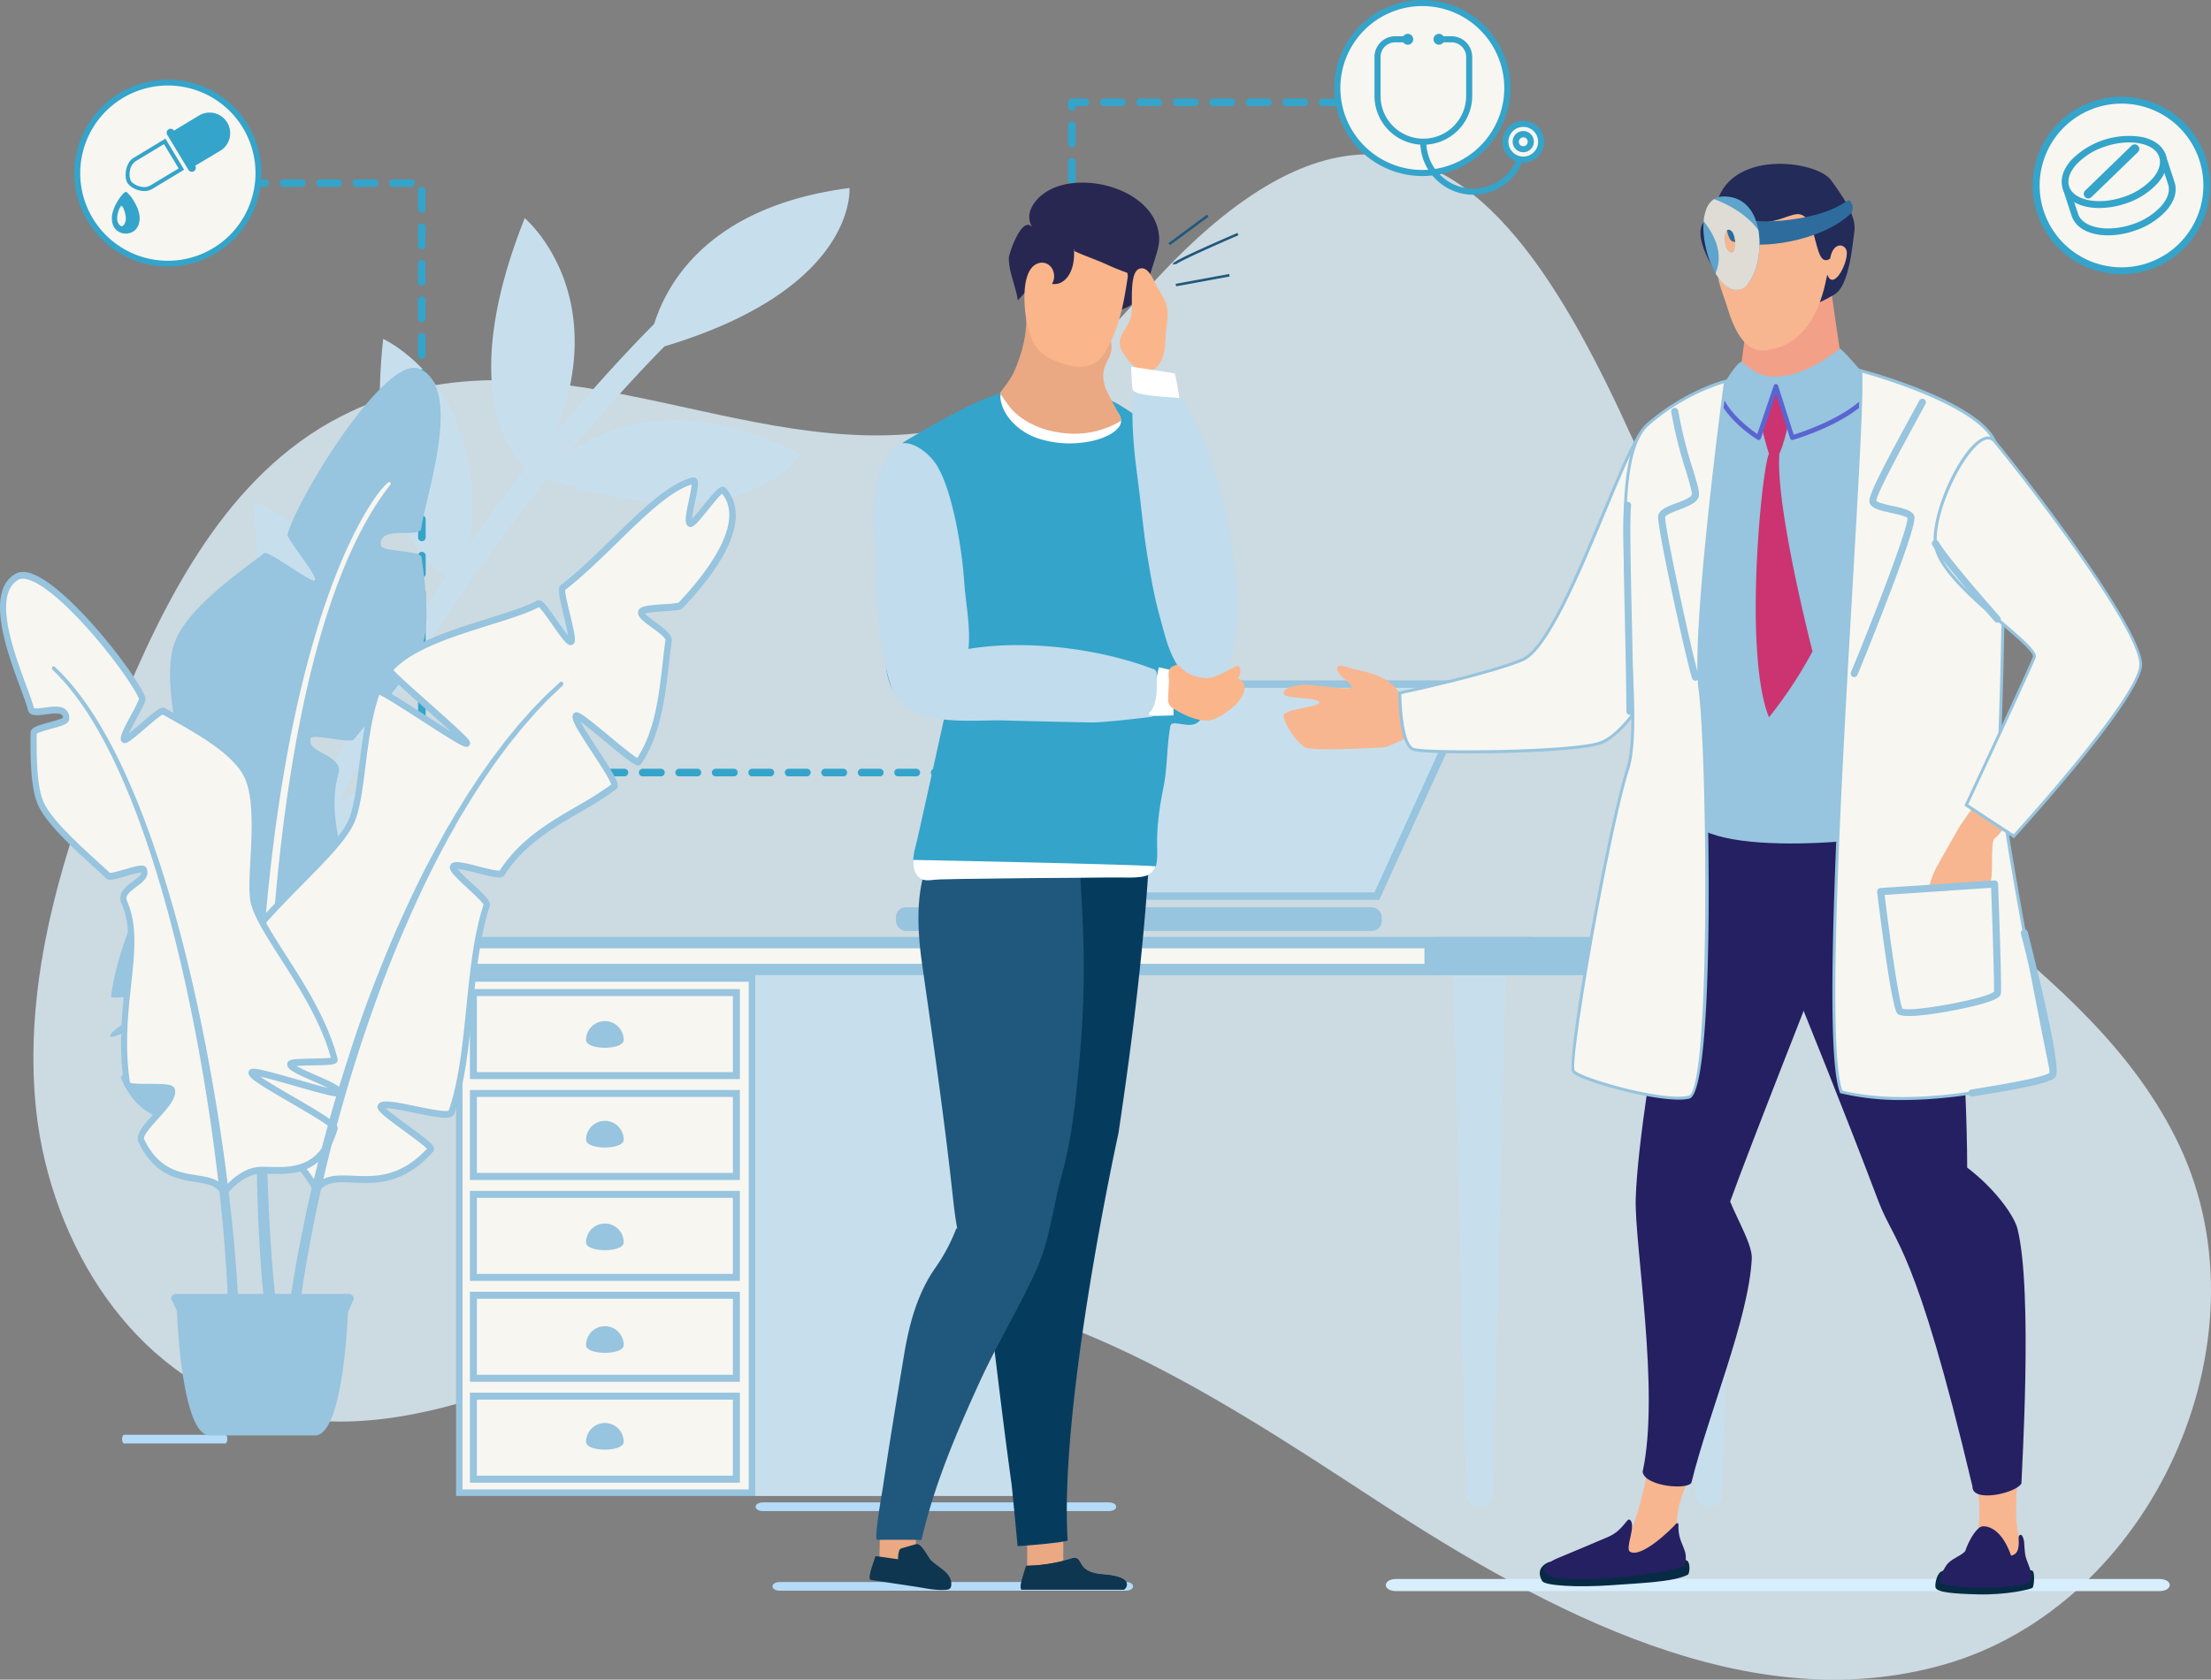 <svg xmlns="http://www.w3.org/2000/svg" xmlns:xlink="http://www.w3.org/1999/xlink" viewBox="0 0 1042.38 792.03"><rect x="0" y="0" width="1042.38" height="792.03" fill="#808080" stroke="none"/><defs><clipPath id="clip-path" transform="translate(-85 -182.91)"><path d="M887.46,554.31S857.87,697,856.17,747.89c-.72,21.66,11.55,91.07,3.25,129.07,1,7,22.1,8.76,23.06,4.86,8-32.37,26.95-77,28.4-105.36.32-6.33-6.28-17.39-10.2-26.95,8.62-24.13,44.13-114,44.13-114L913.53,526.07Z" style="fill:none"/></clipPath></defs><title>4798 [Convertido]</title><g style="isolation:isolate"><g id="peoples"><path d="M143.58,863.57h47.57c1.36,0,1.36-4.08,0-4.08H143.58c-1.36,0-1.36,4.08,0,4.08Z" transform="translate(-85 -182.91)" style="fill:#b4dcfa"/><path d="M452.69,933h163c4.66,0,4.66-4.08,0-4.08h-163c-4.66,0-4.66,4.08,0,4.08Z" transform="translate(-85 -182.91)" style="fill:#b4dcfa"/><path d="M444.74,895.46h163c4.66,0,4.66-4.08,0-4.08h-163c-4.66,0-4.66,4.08,0,4.08Z" transform="translate(-85 -182.91)" style="fill:#b4dcfa"/><path d="M245.54,379.37C192.11,406.84,162.69,465,140.07,520.63c-23.48,57.77-43.75,119.11-38.48,181.25s41.83,125.3,101.09,144.73c88.68,29.07,176.72-45.94,269.5-56,95.11-10.33,182.35,48,262.44,100.28s175,103.21,267,76.92c97.82-28,154.32-152.38,111-244.43C1070.56,634,962.26,593.83,910.41,509.78c-56.22-91.13-109.74-355.35-263-212.61-38.75,36.1-60.48,77.89-117.24,88.27C434.63,402.91,340.42,330.6,245.54,379.37Z" transform="translate(-85 -182.91)" style="fill:#e2f3fe;opacity:0.78"/><path d="M393.42,335.65C377.24,352,361.9,369.23,347,386.95c26.57-66.62-14.62-101.16-14.62-101.16-30.3,76.17-9.44,108.32.36,118.31-9,11.31-17.63,22.92-26.09,34.69,9.16-73.37-41-96.05-41-96.05-8.1,75.89,16.28,103.11,29.47,112.15-13.45,19.62-26,39.85-37.92,60.49,2.88-78.55-52.32-95.68-52.32-95.68,1.2,80.41,31.61,102.79,44.93,108.78a893.92,893.92,0,0,0-66.9,152.32c-2.18,6.61,8.2,9.69,10.39,3.07a873.7,873.7,0,0,1,38-95.52C324.56,595.71,338,550.88,338,550.88c-46.27-11.73-75.74-1.52-93.51,11.07C255,541.27,266,520.83,278.12,501c3.37,3.92,35.26,36.93,121.6-7.55,0,0-46-45.42-121,6.56a880.3,880.3,0,0,1,64.15-91.13c95.64,31.22,119.28-12.11,119.28-12.11C406.22,369.1,370.42,384,353,396.62c14.51-17.44,29.51-34.35,45.27-50.38,91.26-27.4,87.2-74.67,87.2-74.67C419.67,280.09,399.56,316.06,393.42,335.65Z" transform="translate(-85 -182.91)" style="fill:#c7dfed"/><g id="table"><path d="M902.93,642.75,897,887a6.36,6.36,0,0,1-12.72,0l-5.92-244.22a12.28,12.28,0,0,1,24.56-.59C902.93,642.34,902.93,642.56,902.93,642.75Z" transform="translate(-85 -182.91)" style="fill:#c7dfed"/><path d="M794.83,642.75,788.92,887a6.36,6.36,0,0,1-12.72,0l-5.92-244.22a12.28,12.28,0,0,1,24.56-.59C794.84,642.34,794.84,642.56,794.83,642.75Z" transform="translate(-85 -182.91)" style="fill:#c7dfed"/><path d="M293.76,640.08a5.88,5.88,0,0,1-5.88-5.88v-.92a5.88,5.88,0,0,1,5.88-5.88H804v12.67Z" transform="translate(-85 -182.91)" style="fill:#f7f6f1"/><path d="M801.3,630.08v7.33H293.76a3.21,3.21,0,0,1-3.21-3.21v-.91a3.21,3.21,0,0,1,3.21-3.21Zm5.34-5.34H293.76a8.55,8.55,0,0,0-8.55,8.55v.91a8.55,8.55,0,0,0,8.55,8.55H806.64v-18Z" transform="translate(-85 -182.91)" style="fill:#97c4de"/><rect x="671.54" y="441.83" width="161.39" height="18.01" rx="4.93" ry="4.93" style="fill:#97c4de"/><rect x="422.42" y="427.84" width="229.01" height="11.14" rx="4.62" ry="4.62" style="fill:#97c4de"/><polygon points="501.87 422.57 547.49 322.57 694.73 322.57 649.12 422.57 501.87 422.57" style="fill:#c7dfed"/><path d="M777,507.24l-44,96.49H589.59l44-96.49Zm5.44-3.5H631.36L584.15,607.23H735.24l47.22-103.49Z" transform="translate(-85 -182.91)" style="fill:#97c4de"/><rect x="216.51" y="461.38" width="138.02" height="242.51" style="fill:#f7f6f1"/><path d="M438,645.83V885.26H303.05V645.83Zm3.08-3.08H300V888.34h141.1V642.75Z" transform="translate(-85 -182.91)" style="fill:#97c4de"/><rect x="441.07" y="642.75" width="141.1" height="245.59" transform="translate(938.25 1348.18) rotate(180)" style="fill:#c7dfed"/><rect x="223.18" y="468.05" width="123.99" height="39.15" style="fill:#f7f6f1"/><path d="M430.53,652.6v35.86H309.83V652.6Zm3.28-3.28H306.55v42.43H433.81V649.32Z" transform="translate(-85 -182.91)" style="fill:#97c4de"/><rect x="223.18" y="515.63" width="123.99" height="39.15" style="fill:#f7f6f1"/><path d="M430.53,700.18V736H309.83V700.18Zm3.28-3.28H306.55v42.43H433.81V696.9Z" transform="translate(-85 -182.91)" style="fill:#97c4de"/><rect x="223.18" y="563.21" width="123.99" height="39.14" style="fill:#f7f6f1"/><path d="M430.53,747.76v35.86H309.83V747.76Zm3.28-3.28H306.55V786.9H433.81V744.48Z" transform="translate(-85 -182.91)" style="fill:#97c4de"/><rect x="223.18" y="610.79" width="123.99" height="39.14" style="fill:#f7f6f1"/><path d="M430.53,795.34V831.2H309.83V795.34Zm3.28-3.28H306.55v42.43H433.81V792.06Z" transform="translate(-85 -182.91)" style="fill:#97c4de"/><rect x="223.18" y="658.37" width="123.99" height="39.15" style="fill:#f7f6f1"/><path d="M430.53,842.92v35.86H309.83V842.92Zm3.28-3.28H306.55v42.43H433.81V839.64Z" transform="translate(-85 -182.91)" style="fill:#97c4de"/><path d="M379.05,673.3c0,4.9-17.75,4.9-17.75,0a8.87,8.87,0,1,1,17.75,0Z" transform="translate(-85 -182.91)" style="fill:#97c4de"/><path d="M379.05,720.33c0,4.9-17.75,4.9-17.75,0a8.87,8.87,0,0,1,17.75,0Z" transform="translate(-85 -182.91)" style="fill:#97c4de"/><path d="M379.05,768.75c0,4.9-17.75,4.9-17.75,0a8.87,8.87,0,0,1,17.75,0Z" transform="translate(-85 -182.91)" style="fill:#97c4de"/><path d="M379.05,817.16c0,4.9-17.75,4.9-17.75,0a8.87,8.87,0,1,1,17.75,0Z" transform="translate(-85 -182.91)" style="fill:#97c4de;mix-blend-mode:darken"/><path d="M379.05,862.81c0,4.9-17.75,4.9-17.75,0a8.87,8.87,0,0,1,17.75,0Z" transform="translate(-85 -182.91)" style="fill:#97c4de;mix-blend-mode:darken"/></g><g style="mix-blend-mode:multiply"><path d="M743.33,933.2h359.61c6.65,0,6.66-5.72,0-5.72H743.33c-6.65,0-6.66,5.72,0,5.72Z" transform="translate(-85 -182.91)" style="fill:#d7eefd"/></g><g id="doctor"><g id="doctor-2" data-name="doctor"><path d="M879.38,918.62c2.77-.45,2.38,6.28,1.37,6.82-6.75,3.58-23.35,4-36.42,5-15.26,1.09-31,.27-32.27-2-1.16-2-2.74-6.11,2.72-8.74,2.51-1.21,37.13-3.35,37.92-3.14S879.38,918.62,879.38,918.62Z" transform="translate(-85 -182.91)" style="fill:#072b45"/><path d="M862.37,870.77c-.56,10.07-6.2,29.08-8,32.82-.7,1.47-8.17,10-4.08,14.31,6.28,6.68,22,7.58,26.08-8.17-4.13-16.75,7.17-31.59,7.17-36.57S862.67,865.44,862.37,870.77Z" transform="translate(-85 -182.91)" style="fill:#f7b690"/><path d="M876.32,901.92c-.4,9.45,5.1,11.3,3,18.76-1.1,3.86-56.52,10.11-64.47,4.95-4.23-2.75-.47-5.87,4.31-7.88,5.56-2.33,19-7.9,24.22-10.2,7-3.1,8.59-9,10-8,3.37,2.44-2.55,13.69.17,15.14,5.53,2.95,19.46-10.74,21.57-13.18C875.66,900.85,876.35,901.18,876.32,901.92Z" transform="translate(-85 -182.91)" style="fill:#242062"/><path d="M1015,875.5c4.79,12.47,3.11,29.46,1.68,33-.71,1.77-7.06,21.75,10.65,16.25,11.52-3.57,13.81-7.51,12.36-9.93-7.1-11.77-3.16-33.58-3.16-38.33S1013.22,870.9,1015,875.5Z" transform="translate(-85 -182.91)" style="fill:#f7b690"/><path d="M1042.5,923.41c2.25-.5,1.43,7.35.81,8.16s-12.69,3.51-25.64,3.18c-11.72-.3-19.16-.93-20.11-3.1-.48-1.11.26-6.2,2.54-7.65,2-1.28,21.36-2.48,22-2.31S1042.5,923.41,1042.5,923.41Z" transform="translate(-85 -182.91)" style="fill:#072b45"/><path d="M1019.8,902.64c-2.57.09-6.28,5.8-8.34,11.8-2.4,2.53-6.77,3.45-9,6.83-1.59,2.35-3.59,6.49-2.73,7.61,3,3.9,41.06,3.24,42.43-.27,1.78-4.57-1.94-8.75-2.48-13.26-.49-4.13,0-6.19-1.44-8.37-.45-.67-1.58-.27-1.54,1,.09,2.85.52,7.88-3.59,8.46C1029.5,906,1024,902.49,1019.8,902.64Z" transform="translate(-85 -182.91)" style="fill:#242062"/><g style="clip-path:url(#clip-path)"><rect x="770.44" y="343.16" width="89.38" height="359.66" style="fill:#242062"/></g><path d="M997.55,560.15c9.6,46.5,14.87,131.76,14.88,173.34,13.47,10.24,22.23,22.91,23.72,28.87C1043.54,792,1038,879,1038,882.43c-2.48,4.63-23.29,9.29-23.08,1.44C987.91,770,978.33,769.8,970.6,749.38c-31.5-83.21-71.27-177.08-71.27-177.08Z" transform="translate(-85 -182.91)" style="fill:#242062"/><path d="M927.94,360.56c14.38,2.22,74.47,5.78,92.21,32.51,7.48,11.26-16.4,172.35-20.87,177.29-7.17,7.91-101.89,18.55-116.66,0-4.19-5.26-47.08-163-18.29-187.28C878.89,370.83,927.94,360.56,927.94,360.56Z" transform="translate(-85 -182.91)" style="fill:#97c4de"/><path d="M945.4,296.23c2.41,21.74,8.25,62.68,9.88,66.57s-14.2,12.57-25.63,12.66c-15.76.11-25-5.84-25-9.41s5.19-39.64,5.19-39.64l12.34-27.31Z" transform="translate(-85 -182.91)" style="fill:#f3a088"/><path d="M891.35,307c-11.41-21.69,1.5-20.44,2.42-25.73,4.94-28.61,47.72-22.83,54.49-13.38,4.54,6.35,12.11,16.4,11,24.08-.85,5.66-2.26,25.41-9.24,29.69-15.76,9.67-34.15,11.81-44.15,8.1C902.61,328.53,895.06,314,891.35,307Z" transform="translate(-85 -182.91)" style="fill:#232b59"/><path d="M899.81,283.1c-4.67,5.51-6.45,19.94-5,29.6.73,5,3,10,4.36,14.63,3.66,12.2,8.8,21.71,18,20.79,26.71-2.68,28.75-37.35,29.41-35.5,2.78,7.25,9.4-4.94,9.11-10.74-.2-4-6.48-5.52-7.87,3-7.79,5.1-5.42-18.49-14-20.84-3.93-1.08-9.89,3.88-20,3.88C902.76,287.94,901.39,281.23,899.81,283.1Z" transform="translate(-85 -182.91)" style="fill:#f7b690"/><path d="M957.13,284c-13.59,12.48-41.69,17.06-55.5,12.68-2.45-.78-4.32-13.15-1.82-12.56s10.69,5.52,33.09,1.8c18.34-3,22.67-9,23.91-8.49S959.63,281.71,957.13,284Z" transform="translate(-85 -182.91)" style="fill:#2e6c9e"/><path d="M888.19,287.2c-.71,7.76,1.65,17.75,5.6,24.58,3,5.26,7,8.64,11.25,7.68l.24-.06a7.59,7.59,0,0,0,3.71-2.55c4.31-5,6.68-16.05,5-25.46-1.52-8.59-6.41-15.82-16.29-15.83a8.36,8.36,0,0,0-4.55,1.22,9.15,9.15,0,0,0-3.3,3.86q-.19.38-.35.79A20.23,20.23,0,0,0,888.19,287.2Zm10.72,4.64c.29-.51.66-.79,1.09-.73,3,.45,3.66,6.65,2.68,9.46-.31.91-.8,1.46-1.44,1.37C898,301.45,897.59,294.2,898.92,291.85Z" transform="translate(-85 -182.91)" style="fill:#5ea4cc"/><path d="M889.5,281.43a31.87,31.87,0,0,1,9.41,10.41c.29-.51.66-.79,1.09-.73,3,.45,3.66,6.65,2.68,9.46A55.21,55.21,0,0,1,905,319.46l.24-.06c6.51-1.73,10.82-16.17,8.72-28-5.68-7.64-14-12-20.85-14.61A9.58,9.58,0,0,0,889.5,281.43Z" transform="translate(-85 -182.91)" style="fill:#dedcd5;mix-blend-mode:soft-light"/><path d="M888.19,287.2c8,10.12,8.23,18.35,5.6,24.58,3,5.26,7,8.64,11.25,7.68l.24-.06a7.59,7.59,0,0,0,3.71-2.55c1.94-16.93-8.3-30-19.12-36.21q-.19.38-.35.79A20.23,20.23,0,0,0,888.19,287.2Zm10.72,4.64c.29-.51.66-.79,1.09-.73,3,.45,3.66,6.65,2.68,9.46-.31.91-.8,1.46-1.44,1.37C898,301.45,897.59,294.2,898.92,291.85Z" transform="translate(-85 -182.91)" style="fill:#dedcd5;mix-blend-mode:soft-light"/><path d="M906.08,353.6c-1.79-.66-9.93,12.08-10.44,14.94s14.78,20.7,18.42,18.88,6.54-9.14,8-9.71c2.23-.89,3.57,11.53,8,11.53s37.77-14.46,38-24c0-1.08-14.81-18.32-15.67-17.87-2,1-15.11,13.15-31.17,13.15C912.79,360.56,907.63,354.17,906.08,353.6Z" transform="translate(-85 -182.91)" style="fill:#97c4de"/><path d="M922.34,365.07l-6.7,19.75s2.09,8.41,3.35,12.05c-3.35,6.55-12.18,94.19,0,124.29a205.54,205.54,0,0,0,20.52-31.07s-17.56-68-15.62-93.22c2.24-4.86,4.16-13.85,4.16-13.85Z" transform="translate(-85 -182.91)" style="fill:#cb3470"/><path d="M930,390.34a1.11,1.11,0,0,1-1.06-.77l-6.66-20.93-7.1,21a1.11,1.11,0,0,1-1.63.59c-.56-.34-13.74-8.51-18.51-19.61a1.11,1.11,0,1,1,2-.88c3.7,8.6,13.15,15.58,16.46,17.83l7.73-22.8a1.07,1.07,0,0,1,1.06-.75,1.11,1.11,0,0,1,1,.77l7.35,23.11c5-1.57,26.69-8.91,35.34-20.21a1.11,1.11,0,1,1,1.76,1.35c-10.19,13.33-36.41,21-37.52,21.31A1.13,1.13,0,0,1,930,390.34Z" transform="translate(-85 -182.91)" style="fill:#5a65d1"/><path d="M744.95,510.12c-5.11-9.51-19.33-10.86-22.55-11.87s-7-2.7-7,0,5.37,6.07,7,8.43-18.24-1-22-1-11.37,1.82-10.11,4.45,14.14,1.28,16.55,3.64-16.48,3.26-16.69,6.52,6,13,10.25,15.06,34.87,0,37,0,16.9-7.53,16.9-7.53Z" transform="translate(-85 -182.91)" style="fill:#f7b690"/><path d="M857.28,389.23c-11.45,17.87-37,97.73-54.67,104.89S745,509.66,745,509.66s0,24.18,6.32,26.58,75.82,1.43,88.2-3c21.15-7.48,48.4-75,48.4-75Z" transform="translate(-85 -182.91)" style="fill:#f7f6f1"/><path d="M751,536.88c-6.57-2.49-6.76-24.7-6.76-27.23v-.56l.55-.11c.4-.08,40.1-8.45,57.52-15.5,11.35-4.59,26.35-40.67,38.41-69.65,6.43-15.45,12-28.79,15.94-35l.69-1.08,31.24,70.46-.11.27c-1.12,2.77-27.61,67.94-48.81,75.43-8.28,2.93-39,4.28-62.07,4.28C764.21,538.22,753.35,537.76,751,536.88ZM857.18,390.71c-3.85,6.49-9.11,19.14-15.14,33.64-12.16,29.22-27.28,65.59-39.17,70.4-16.41,6.64-52.32,14.41-57.21,15.46.06,7,1.18,23.59,5.87,25.37,5.52,2.09,74.91,1.57,87.72-3,19.94-7.05,46-69.71,47.87-74.38Z" transform="translate(-85 -182.91)" style="fill:#97c4de"/><path d="M962.17,357.71c2.51,26.05-21.3,308.56-9.1,340.08,41.33,10.27,99.38-7.81,99.38-7.81s-25.75-125.58-25-149.1,5.16-134.09-2.05-149.84C1016.75,372.11,962.17,357.71,962.17,357.71Z" transform="translate(-85 -182.91)" style="fill:#f7f6f1"/><path d="M952.9,698.47l-.35-.09-.13-.34c-8-20.67-.65-148.11,4.72-241.16,2.9-50.32,5.2-90.07,4.33-99.1l-.1-1,1,.25c2.24.59,55,14.7,63.7,33.72,6.78,14.8,3.43,112.06,2.33,144l-.21,6.13c-.75,23.17,24.71,147.68,25,148.94l.13.61-.6.19c-.45.14-35.73,11-70.7,11A121.85,121.85,0,0,1,952.9,698.47Zm73.88-157.6.21-6.14c1.1-31.88,4.44-128.89-2.2-143.39-7.82-17.07-54.59-30.68-61.85-32.7.65,10.75-1.59,49.58-4.4,98.32-5.33,92.43-12.63,218.84-4.94,240.25,38.41,9.37,91.81-5.85,98.06-7.7C1049.47,678.87,1026,563.6,1026.78,540.87Z" transform="translate(-85 -182.91)" style="fill:#97c4de"/><path d="M898.5,362.7s-18.3,4.43-36.59,20.28c-23.59,20.45.06,132.36-9.52,162.46S823.9,684.22,826.81,688.1s42.81,15.07,54.46,12.19,9.12-164,5.24-191.95S898.5,362.7,898.5,362.7Z" transform="translate(-85 -182.91)" style="fill:#f7f6f1"/><path d="M826.26,688.52c-3.3-4.4,16.22-114.21,25.47-143.28,3.83-12,2.27-37.7.61-64.87-2.44-40.07-5.21-85.49,9.11-97.9,18.21-15.78,36.69-20.38,36.88-20.43l1-.24-.14,1c-.16,1.18-15.82,117.9-12,145.45s7,189.57-5.75,192.71a21.59,21.59,0,0,1-5,.48C861.05,701.44,829.13,692.34,826.26,688.52Zm36.11-305c-13.8,12-11.06,57-8.64,96.77,1.66,27.3,3.23,53.09-.68,65.37-9.5,29.86-28.1,137.59-25.68,142,2.56,3.41,41.89,14.87,53.74,11.93,10.64-2.63,8.63-163,4.72-191.18-3.66-26.33,10.3-133.07,11.85-144.79A99.39,99.39,0,0,0,862.36,383.51Z" transform="translate(-85 -182.91)" style="fill:#97c4de"/><path d="M1020,556.63l-10.92,15.66S998.77,590.13,997.38,593s-3.94,9.47-2.48,10.2,24.76-2.18,27.67-3.28.35-20.52,2.91-21.73,20.37-27.06,20.37-27.06Z" transform="translate(-85 -182.91)" style="fill:#f7b690"/><path d="M1025.42,391c24.22,29.62,68.89,89.69,68.89,105.23s-59.87,81-59.87,81L1012,562.55s29.86-63.85,32-69.67-45.15-34.83-46.61-53.77S1017.34,381.18,1025.42,391Z" transform="translate(-85 -182.91)" style="fill:#f7f6f1"/><path d="M1011.13,562.8l.25-.54c.3-.64,29.87-63.89,32-69.62.7-1.86-7.12-8.58-14.69-15.08-13.84-11.89-31.07-26.69-32-38.39-1.19-15.44,13-45.77,23.37-49.92a4.69,4.69,0,0,1,5.82,1.37c22.53,27.54,69,89.61,69,105.67,0,15.63-57.6,78.77-60,81.45l-.4.43Zm13.75-171.32a3.34,3.34,0,0,0-4.23-1c-9,3.6-23.72,32.74-22.51,48.53.86,11.12,18.56,26.33,31.49,37.44,10.59,9.1,16.07,14,15.08,16.62-2.09,5.57-28.71,62.54-31.81,69.18l21.43,14.05c5.2-5.73,59.29-65.64,59.29-80.08,0-15.68-46.31-77.37-68.74-104.79Z" transform="translate(-85 -182.91)" style="fill:#97c4de"/><path d="M985,662c-2.8,0-4.82-.33-5.52-1.14-2.61-3-7.51-41.08-9.5-57.33a1.67,1.67,0,0,1,1.55-1.87l53.69-3.57a1.67,1.67,0,0,1,1.78,1.6c.07,1.93,1.77,47.42,1.34,51.5-.15,1.47-1.4,2.75-7.14,4.57C1014.56,657.88,994.85,662,985,662Zm-3.05-3.44c4.82,1.73,39.55-4.73,43.09-8,.25-4.39-.81-35.19-1.32-49l-50.22,3.34C976.45,629,980.31,655.21,981.91,658.58Z" transform="translate(-85 -182.91)" style="fill:#97c4de"/><path d="M1026.67,476.54a1.67,1.67,0,0,1-1.26-.57C1012.33,461,1000.25,447,996,440a1.67,1.67,0,0,1,2.86-1.72c4.42,7.38,18.65,23.64,29,35.52a1.67,1.67,0,0,1-1.26,2.77Z" transform="translate(-85 -182.91)" style="fill:#97c4de"/><path d="M853.41,520a1.67,1.67,0,0,1-1.67-1.67c0-11.8-.36-28.26-.71-44.19-.53-24.2-1-47.06-.29-53.15a1.65,1.65,0,0,1,1.86-1.46A1.67,1.67,0,0,1,854,421.4c-.71,5.86-.19,29.66.32,52.68.35,15.94.71,32.42.71,44.26A1.67,1.67,0,0,1,853.41,520Z" transform="translate(-85 -182.91)" style="fill:#97c4de"/><path d="M959.19,502.18a1.67,1.67,0,0,1-1.54-2.32c6.82-16.12,26.89-67,26.64-72.67-.85-.93-5.06-1.84-7.61-2.4-5.52-1.2-10.28-2.25-10.35-5.67-.07-3.69,8.39-19.52,20.36-41.49l3.11-5.72a1.67,1.67,0,1,1,2.93,1.59l-3.11,5.72c-7.48,13.73-20,36.71-20,39.83.48.89,5.19,1.92,7.72,2.47,4.62,1,8.6,1.88,9.9,4.14.66,1.16,1.66,2.9-10.82,35.8-6.28,16.58-13.46,34.3-15.74,39.69A1.67,1.67,0,0,1,959.19,502.18Z" transform="translate(-85 -182.91)" style="fill:#97c4de"/><path d="M884.32,503.91a1.67,1.67,0,0,1-1.57-1.11c-2.11-5.89-16.84-72-16-76.73.52-2.84,4.26-4.26,8.59-5.9,2.73-1,7.29-2.77,7.29-4.16,0-1.81-1.31-6.12-2.82-11.12a210.47,210.47,0,0,1-6.9-27.7,1.67,1.67,0,1,1,3.3-.53,207.39,207.39,0,0,0,6.8,27.26c1.72,5.68,3,9.78,3,12.09,0,3.7-4.8,5.52-9.45,7.28-2.21.84-6.31,2.39-6.49,3.38-.48,4.31,13.41,68.24,15.84,75a1.67,1.67,0,0,1-1.57,2.23Z" transform="translate(-85 -182.91)" style="fill:#97c4de"/><path d="M1014.6,700a1.67,1.67,0,0,1-.28-3.31l4.27-.71c8.83-1.45,29.26-4.82,32.59-7.11,1.11-4.13-5.86-36.31-13.37-65.52a1.67,1.67,0,1,1,3.23-.83c0,.16,4.17,16.24,7.82,32.47,7.6,33.77,5.84,35.28,4.67,36.28-3.12,2.68-18.05,5.31-34.4,8l-4.26.71Z" transform="translate(-85 -182.91)" style="fill:#97c4de"/></g></g><path d="M585.84,549h-8.6a1.79,1.79,0,0,1,0-3.58h8.6a1.79,1.79,0,0,1,0,3.58Zm-17.2,0H560a1.79,1.79,0,0,1,0-3.58h8.6a1.79,1.79,0,0,1,0,3.58Zm-17.2,0h-8.6a1.79,1.79,0,0,1,0-3.58h8.6a1.79,1.79,0,0,1,0,3.58Zm-17.2,0h-8.6a1.79,1.79,0,0,1,0-3.58h8.6a1.79,1.79,0,0,1,0,3.58ZM517,549h-8.6a1.79,1.79,0,0,1,0-3.58H517a1.79,1.79,0,0,1,0,3.58Zm-17.2,0h-8.6a1.79,1.79,0,0,1,0-3.58h8.6a1.79,1.79,0,0,1,0,3.58Zm-17.2,0H474a1.79,1.79,0,0,1,0-3.58h8.6a1.79,1.79,0,1,1,0,3.58Zm-17.2,0h-8.6a1.79,1.79,0,0,1,0-3.58h8.6a1.79,1.79,0,1,1,0,3.58Zm-17.2,0h-8.6a1.79,1.79,0,0,1,0-3.58h8.6a1.79,1.79,0,1,1,0,3.58ZM431,549h-8.6a1.79,1.79,0,1,1,0-3.58H431a1.79,1.79,0,1,1,0,3.58Zm-17.2,0h-8.6a1.79,1.79,0,1,1,0-3.58h8.6a1.79,1.79,0,1,1,0,3.58Zm-17.2,0H388a1.79,1.79,0,1,1,0-3.58h8.6a1.79,1.79,0,1,1,0,3.58Zm-17.2,0h-8.6a1.79,1.79,0,1,1,0-3.58h8.6a1.79,1.79,0,1,1,0,3.58Zm-17.2,0h-8.6a1.79,1.79,0,1,1,0-3.58h8.6a1.79,1.79,0,1,1,0,3.58ZM345,549h-8.6a1.79,1.79,0,0,1,0-3.58H345a1.79,1.79,0,1,1,0,3.58Zm-17.2,0h-8.6a1.79,1.79,0,0,1,0-3.58h8.6a1.79,1.79,0,0,1,0,3.58Zm-17.2,0H302a1.79,1.79,0,0,1,0-3.58h8.6a1.79,1.79,0,0,1,0,3.58Zm-17.2,0h-8.6a1.79,1.79,0,0,1,0-3.58h8.6a1.79,1.79,0,0,1,0,3.58Zm297-4.12a1.79,1.79,0,0,1-1.79-1.79v-8.6a1.79,1.79,0,0,1,3.58,0v8.6A1.79,1.79,0,0,1,590.33,544.88Zm-306.5-3.55a1.79,1.79,0,0,1-1.79-1.79v-8.6a1.79,1.79,0,0,1,3.58,0v8.6A1.79,1.79,0,0,1,283.83,541.33Zm306.5-13.65a1.79,1.79,0,0,1-1.79-1.79v-8.6a1.79,1.79,0,0,1,3.58,0v8.6A1.79,1.79,0,0,1,590.33,527.68Zm-306.5-3.55a1.79,1.79,0,0,1-1.79-1.79v-8.6a1.79,1.79,0,0,1,3.58,0v8.6A1.79,1.79,0,0,1,283.83,524.12Zm306.5-13.65a1.79,1.79,0,0,1-1.79-1.79v-8.6a1.79,1.79,0,0,1,3.58,0v8.6A1.79,1.79,0,0,1,590.33,510.47Zm-306.5-3.55a1.79,1.79,0,0,1-1.79-1.79v-8.6a1.79,1.79,0,0,1,3.58,0v8.6A1.79,1.79,0,0,1,283.83,506.92Zm306.5-13.65a1.79,1.79,0,0,1-1.79-1.79v-8.6a1.79,1.79,0,0,1,3.58,0v8.6A1.79,1.79,0,0,1,590.33,493.27Zm-306.5-3.55a1.79,1.79,0,0,1-1.79-1.79v-8.6a1.79,1.79,0,0,1,3.58,0v8.6A1.79,1.79,0,0,1,283.83,489.71Zm306.5-13.65a1.79,1.79,0,0,1-1.79-1.79v-8.6a1.79,1.79,0,0,1,3.58,0v8.6A1.79,1.79,0,0,1,590.33,476.06Zm-306.5-3.55a1.79,1.79,0,0,1-1.79-1.79v-8.6a1.79,1.79,0,0,1,3.58,0v8.6A1.79,1.79,0,0,1,283.83,472.51Zm306.5-13.65a1.79,1.79,0,0,1-1.79-1.79v-8.6a1.79,1.79,0,0,1,3.58,0v8.6A1.79,1.79,0,0,1,590.33,458.86Zm-306.5-3.55a1.79,1.79,0,0,1-1.79-1.79v-8.6a1.79,1.79,0,0,1,3.58,0v8.6A1.79,1.79,0,0,1,283.83,455.3Zm306.5-13.65a1.79,1.79,0,0,1-1.79-1.79v-8.6a1.79,1.79,0,0,1,3.58,0v8.6A1.79,1.79,0,0,1,590.33,441.65Zm-306.5-3.55a1.79,1.79,0,0,1-1.79-1.79v-8.6a1.79,1.79,0,0,1,3.58,0v8.6A1.79,1.79,0,0,1,283.83,438.1Zm306.5-13.65a1.79,1.79,0,0,1-1.79-1.79v-8.6a1.79,1.79,0,0,1,3.58,0v8.6A1.79,1.79,0,0,1,590.33,424.45Zm-306.5-3.55A1.79,1.79,0,0,1,282,419.1v-8.6a1.79,1.79,0,0,1,3.58,0v8.6A1.79,1.79,0,0,1,283.83,420.9Zm306.5-13.65a1.79,1.79,0,0,1-1.79-1.79v-8.6a1.79,1.79,0,0,1,3.58,0v8.6A1.79,1.79,0,0,1,590.33,407.24Zm-306.5-3.55A1.79,1.79,0,0,1,282,401.9v-8.6a1.79,1.79,0,0,1,3.58,0v8.6A1.79,1.79,0,0,1,283.83,403.69ZM590.33,390a1.79,1.79,0,0,1-1.79-1.79v-8.6a1.79,1.79,0,0,1,3.58,0v8.6A1.79,1.79,0,0,1,590.33,390Zm-306.5-3.55a1.79,1.79,0,0,1-1.79-1.79v-8.6a1.79,1.79,0,0,1,3.58,0v8.6A1.79,1.79,0,0,1,283.83,386.49Zm306.5-13.65a1.79,1.79,0,0,1-1.79-1.79v-8.6a1.79,1.79,0,0,1,3.58,0V371A1.79,1.79,0,0,1,590.33,372.83Zm-306.5-3.55a1.79,1.79,0,0,1-1.79-1.79v-8.6a1.79,1.79,0,0,1,3.58,0v8.6A1.79,1.79,0,0,1,283.83,369.28Zm306.5-13.65a1.79,1.79,0,0,1-1.79-1.79v-8.6a1.79,1.79,0,0,1,3.58,0v8.6A1.79,1.79,0,0,1,590.33,355.63Zm-306.5-3.55a1.79,1.79,0,0,1-1.79-1.79v-8.6a1.79,1.79,0,0,1,3.58,0v8.6A1.79,1.79,0,0,1,283.83,352.08Zm306.5-13.65a1.79,1.79,0,0,1-1.79-1.79V328a1.79,1.79,0,1,1,3.58,0v8.6A1.79,1.79,0,0,1,590.33,338.42Zm-306.5-3.55a1.79,1.79,0,0,1-1.79-1.79v-8.6a1.79,1.79,0,0,1,3.58,0v8.6A1.79,1.79,0,0,1,283.83,334.87Zm306.5-13.65a1.79,1.79,0,0,1-1.79-1.79v-8.6a1.79,1.79,0,0,1,3.58,0v8.6A1.79,1.79,0,0,1,590.33,321.22Zm-306.5-3.55a1.79,1.79,0,0,1-1.79-1.79v-8.6a1.79,1.79,0,0,1,3.58,0v8.6A1.79,1.79,0,0,1,283.83,317.67ZM590.33,304a1.79,1.79,0,0,1-1.79-1.79v-8.6a1.79,1.79,0,0,1,3.58,0v8.6A1.79,1.79,0,0,1,590.33,304Zm-306.5-3.55a1.79,1.79,0,0,1-1.79-1.79v-8.6a1.79,1.79,0,0,1,3.58,0v8.6A1.79,1.79,0,0,1,283.83,300.46Zm306.5-13.65a1.79,1.79,0,0,1-1.79-1.79v-8.6a1.79,1.79,0,0,1,3.58,0V285A1.79,1.79,0,0,1,590.33,286.81Zm-306.5-3.55a1.79,1.79,0,0,1-1.79-1.79v-8.6a1.79,1.79,0,0,1,3.58,0v8.6A1.79,1.79,0,0,1,283.83,283.26Zm-5-12.2h-8.6a1.79,1.79,0,1,1,0-3.58h8.6a1.79,1.79,0,1,1,0,3.58Zm-17.2,0H253a1.79,1.79,0,1,1,0-3.58h8.6a1.79,1.79,0,1,1,0,3.58Zm-17.2,0h-8.6a1.79,1.79,0,1,1,0-3.58h8.6a1.79,1.79,0,1,1,0,3.58Zm-17.2,0h-8.6a1.79,1.79,0,1,1,0-3.58h8.6a1.79,1.79,0,1,1,0,3.58Zm-17.21,0h-8.6a1.79,1.79,0,1,1,0-3.58H210a1.79,1.79,0,1,1,0,3.58Zm-17.2,0h-8.6a1.79,1.79,0,1,1,0-3.58h8.6a1.79,1.79,0,1,1,0,3.58Zm-17.2,0H167a1.79,1.79,0,1,1,0-3.58h8.6a1.79,1.79,0,1,1,0,3.58Zm414.73-1.45a1.79,1.79,0,0,1-1.79-1.79v-8.6a1.79,1.79,0,0,1,3.58,0v8.6A1.79,1.79,0,0,1,590.33,269.61Zm0-17.2a1.79,1.79,0,0,1-1.79-1.79V242a1.79,1.79,0,0,1,3.58,0v8.6A1.79,1.79,0,0,1,590.33,252.4Zm0-17.2a1.79,1.79,0,0,1-1.79-1.79v-2.26a1.79,1.79,0,0,1,1.79-1.79h6.35a1.79,1.79,0,0,1,0,3.58h-4.55v.46A1.79,1.79,0,0,1,590.33,235.2Zm161.19-2.26h-8.6a1.79,1.79,0,0,1,0-3.58h8.6a1.79,1.79,0,0,1,0,3.58Zm-17.2,0h-8.6a1.79,1.79,0,0,1,0-3.58h8.6a1.79,1.79,0,0,1,0,3.58Zm-17.2,0h-8.6a1.79,1.79,0,0,1,0-3.58h8.6a1.79,1.79,0,0,1,0,3.58Zm-17.2,0h-8.6a1.79,1.79,0,0,1,0-3.58h8.6a1.79,1.79,0,0,1,0,3.58Zm-17.2,0h-8.6a1.79,1.79,0,0,1,0-3.58h8.6a1.79,1.79,0,0,1,0,3.58Zm-17.2,0h-8.6a1.79,1.79,0,0,1,0-3.58h8.6a1.79,1.79,0,0,1,0,3.58Zm-17.2,0h-8.6a1.79,1.79,0,0,1,0-3.58h8.6a1.79,1.79,0,0,1,0,3.58Zm-17.2,0h-8.6a1.79,1.79,0,0,1,0-3.58h8.6a1.79,1.79,0,0,1,0,3.58Zm-17.2,0h-8.6a1.79,1.79,0,0,1,0-3.58h8.6a1.79,1.79,0,0,1,0,3.58Z" transform="translate(-85 -182.91)" style="fill:#34a4ca"/><path d="M164.14,307.24a42.7,42.7,0,1,1,42.7-42.7A42.74,42.74,0,0,1,164.14,307.24Z" transform="translate(-85 -182.91)" style="fill:#f7f6f1"/><path d="M164.14,223.23a41.32,41.32,0,1,1-41.32,41.32,41.36,41.36,0,0,1,41.32-41.32Zm0-2.76a44.07,44.07,0,1,0,44.07,44.07,44.07,44.07,0,0,0-44.07-44.07Z" transform="translate(-85 -182.91)" style="fill:#34a4ca"/><path d="M175.44,262l-10-16.54,13.39-8.08a9.66,9.66,0,0,1,13.26,3.28h0A9.66,9.66,0,0,1,188.84,254Z" transform="translate(-85 -182.91)" style="fill:#34a4ca"/><path d="M153,272.06c-3.13,0-6.15-1.79-7.15-3.45-1.33-2.2-1-8.3,2.59-10.46l14.2-8.57,7.87,13-14.2,8.57a6.31,6.31,0,0,1-3.31.86Z" transform="translate(-85 -182.91)" style="fill:#f7f6f1"/><path d="M162.32,250.88l6.9,11.44-13.4,8.08a5.39,5.39,0,0,1-2.83.72c-2.71,0-5.47-1.55-6.34-3a7.62,7.62,0,0,1-.4-4.62,6.53,6.53,0,0,1,2.67-4.56l13.4-8.08Zm.64-2.57-15,9.05c-4,2.44-4.44,9.19-2.91,11.74,1.24,2,4.63,3.9,7.95,3.9a7.28,7.28,0,0,0,3.8-1l15-9.05L163,248.3Z" transform="translate(-85 -182.91)" style="fill:#34a4ca"/><path d="M175.45,263.92a1.87,1.87,0,0,1-1.61-.91l-10-16.54a1.87,1.87,0,0,1,3.21-1.94l10,16.54a1.87,1.87,0,0,1-1.6,2.84Z" transform="translate(-85 -182.91)" style="fill:#34a4ca"/><path d="M150.84,285.75c0,5-3.22,7.32-6.55,7.32s-6.55-2.31-6.55-7.32c0-5.43,5.34-12.36,6.55-12.36S150.84,280.31,150.84,285.75Z" transform="translate(-85 -182.91)" style="fill:#34a4ca"/><path d="M142.24,280c-.76.12-3.16,5.68-1.34,8.41s3.1.08,3.4-1.76S143.15,279.84,142.24,280Z" transform="translate(-85 -182.91)" style="fill:#f7f6f1"/><path d="M755.56,264.49a40.07,40.07,0,1,1,40.07-40.07A40.12,40.12,0,0,1,755.56,264.49Z" transform="translate(-85 -182.91)" style="fill:#f7f6f1"/><path d="M755.56,265.92a41.5,41.5,0,1,1,41.51-41.5A41.55,41.55,0,0,1,755.56,265.92Zm0-80.15a38.64,38.64,0,1,0,38.64,38.64A38.69,38.69,0,0,0,755.56,185.77Z" transform="translate(-85 -182.91)" style="fill:#34a4ca"/><path d="M756,251.16a23.07,23.07,0,0,1-23-23V209.78a9.79,9.79,0,0,1,9.78-9.78h5.94v2.86h-5.94a6.93,6.93,0,0,0-6.92,6.92v18.34a20.18,20.18,0,0,0,40.36,0V209.78a6.93,6.93,0,0,0-6.92-6.92h-6V200h6a9.79,9.79,0,0,1,9.78,9.78v18.34A23.07,23.07,0,0,1,756,251.16Z" transform="translate(-85 -182.91)" style="fill:#34a4ca"/><path d="M779.58,274.73a25,25,0,0,1-25-25h2.86a22.13,22.13,0,1,0,44.26,0h2.86A25,25,0,0,1,779.58,274.73Z" transform="translate(-85 -182.91)" style="fill:#34a4ca"/><circle cx="663.7" cy="18.52" r="2.57" style="fill:#34a4ca"/><circle cx="678.4" cy="18.52" r="2.57" style="fill:#34a4ca"/><circle cx="718.15" cy="66.82" r="8.42" style="fill:#f7f6f1"/><path d="M803.15,259.59a9.85,9.85,0,1,1,9.85-9.85A9.86,9.86,0,0,1,803.15,259.59Zm0-16.84a7,7,0,1,0,7,7A7,7,0,0,0,803.15,242.74Z" transform="translate(-85 -182.91)" style="fill:#34a4ca"/><circle cx="718.15" cy="66.82" r="3.52" style="fill:#f7f6f1"/><path d="M803.15,254.69a5,5,0,1,1,5-5A5,5,0,0,1,803.15,254.69Zm0-7a2.09,2.09,0,1,0,2.09,2.09A2.09,2.09,0,0,0,803.15,247.64Z" transform="translate(-85 -182.91)" style="fill:#34a4ca"/><g id="plant2"><path d="M208.55,718.55c4.8-15.35,31.73-3.69,42.69-35.77,2.25-6.58-21.11-18-20.64-25.78.22-3.66,24.65-3.42,24.77-7.23,1.35-44.76-18.7-75.46-10.81-101.85,2.76-9.23-15.21-9.62-13.13-16.82.71-2.47,18.72,2.53,20.32.55,9.36-11.54,29.52-33.39,33-46.51,2.58-9.61,1-25-1-39.54-.42-3.16-18.79-2.45-19.2-5.46-1.38-10,18.49-3,19.08-8.09,1.64-14.08,20.31-66.34-1-75.25-15.92-6.65-57.07,60.27-62.12,78.09-.58,2,14.89,20.1,12.89,21.7-1.75,1.4-21.85-14.36-23.87-12.82-15.65,11.89-37.83,27.7-42.69,43.59-6.2,20.29,7,58.73,5,71.5-3.17,19.92-29.61,56.6-34.48,93.88-.3,2.29,25.33-3.15,25.2-.86-.22,4-26,15.72-25.61,19.69.29,2.88,47.13-21,47.79-18.13.88,3.78-44.28,34.26-42.65,38,12.39,28.14,35,17.79,45.68,17.35S208.55,718.55,208.55,718.55Z" transform="translate(-85 -182.91)" style="fill:#97c4de"/><path d="M211.11,671.08c-1.43-.38-2.87-.71-4.31-1-2,52-.4,99.17,3,129.29a2.74,2.74,0,1,0,5.42-.72C211.49,765.5,209.69,719.93,211.11,671.08Z" transform="translate(-85 -182.91)" style="fill:#97c4de"/><path d="M268.84,410.2c-2-1.88-52.24,53.41-61.61,249.91q2.11.41,4.21.92c2.71-71.73,14.5-194.35,57.47-249.41A1,1,0,0,0,268.84,410.2Z" transform="translate(-85 -182.91)" style="fill:#f7f6f1"/><path d="M234,743.9c9.79-13.36,30.9,6.88,54-19,1.65-1.84-24.88-18.13-23.54-20.32,2.11-3.46,31.87,6.93,33.34,2.75,9.76-27.77,7.14-69.32,16.62-97.64.85-2.53-16.94-15.74-15.88-18,1.3-2.84,21.48,5.34,23,2.9,13.69-21.26,36.63-28.46,52.87-40.78,2.65-2-20.19-31-18-33.33,1.53-1.63,28.26,23.46,29.54,21.59,11.24-16.41,11.68-40.34,14.12-57,.61-4.18-13.91-10.56-12.84-13.59.84-2.38,17.14-1.68,18.48-3.1,9.86-10.42,34.33-38.14,20.24-54.28-1.79-2-13.68,16.47-15.71,15.67-2.66-1,4.46-21,1.45-20.26-17.13,4.15-39.55,33.59-61.61,50.56-1.79,1.37,5.84,24.19,4.06,25.37-2,1.33-13.37-19-15.33-17.95-16.18,8.61-56.43,14.63-70.37,31.26-1,1.21,37.37,33.21,36.52,34.67-1.07,1.84-41.32-26.8-42.16-24.64-7.64,19.65-6.65,50.88-12.85,62.75-9.67,18.51-47.89,44.65-64.93,79.7-1,2.15,26.13,6.66,25.25,8.88-1.53,3.88-30.92,5.54-31.83,9.63-.66,3,53.58-2.59,53.3.49-.37,4.09-55.1,16.85-54.7,21.14,3,32.67,28.87,31.15,39.57,34.83S234,743.9,234,743.9Z" transform="translate(-85 -182.91)" style="fill:#f7f6f1"/><path d="M233.89,745.5a1.49,1.49,0,0,1-1.17-.87c-.06-.13-6.45-13.5-16.42-16.92a58.22,58.22,0,0,0-6.69-1.63c-12.46-2.57-31.29-6.46-33.91-34.57-.28-3,4.09-4.9,29.2-12.68,8.16-2.53,18.72-5.8,23.39-7.91-5-.25-15.46.25-23.58.63-22,1-26.05.95-27.23-.6a1.94,1.94,0,0,1-.34-1.6c.63-2.84,5.52-4,17.37-6.19,4.36-.8,10.51-1.94,13.27-3-2.42-.89-7.09-2.09-10.45-2.94-10.21-2.61-12.86-3.47-13.52-5.05a2,2,0,0,1,0-1.67c10.14-20.85,27.93-38.83,42.23-53.28,10.12-10.22,18.85-19.05,22.72-26.46,2.89-5.53,4.21-16,5.6-27.06,1.49-11.84,3.18-25.27,7.17-35.52a1.71,1.71,0,0,1,1-1c1.57-.56,5,1.35,22.62,12.77,4.1,2.65,8.71,5.63,12.47,8-3.64-3.35-8.27-7.48-12.15-10.93-16.75-14.91-18.35-16.61-18.44-18a1.9,1.9,0,0,1,.4-1.27c9.35-11.15,29.58-17.49,47.42-23.08,9.18-2.88,17.86-5.59,23.4-8.54,2-1,3.92,1.57,9.3,9.28,1.6,2.29,3.78,5.41,5.29,7.21-.41-2.45-1.35-6.34-2-9.19-2.56-10.57-3-13.39-1.48-14.59,8.22-6.32,16.54-14.44,24.59-22.29,13.62-13.29,26.49-25.84,37.56-28.52a1.86,1.86,0,0,1,1.85.56c1.21,1.33.81,3.87-.67,10.81a72.55,72.55,0,0,0-1.43,8.14c1.39-1.37,3.67-4.2,5.31-6.23,5.06-6.28,7.3-8.84,9.12-8.88a1.89,1.89,0,0,1,1.48.66c10.43,11.95,3.42,31.5-20.28,56.54-.9.95-2.83,1.15-8.57,1.52-2.92.19-7.58.49-9.27,1.09a33.48,33.48,0,0,0,4.9,4c4.21,3.07,8.19,6,7.72,9.17s-.87,6.73-1.29,10.43c-1.71,15-3.83,33.73-13.11,47.27a1.69,1.69,0,0,1-1.15.73c-1.63.25-4.81-2.15-15.65-11.15-3.88-3.22-8.82-7.32-11.7-9.36,1.67,3.23,5.31,8.79,7.94,12.8,7,10.72,9.84,15.31,9.47,17.65a2.19,2.19,0,0,1-.81,1.42A168.34,168.34,0,0,1,358.28,566c-12.91,7.52-26.26,15.3-35.41,29.51-1.23,1.91-4.29,1.32-12.73-.84a65.66,65.66,0,0,0-9.5-2,88.76,88.76,0,0,0,6.76,6.7c7,6.49,9.2,8.77,8.48,10.91-4.62,13.81-6.37,31.2-8.07,48-1.75,17.4-3.56,35.4-8.57,49.65-1.09,3.11-6.33,2.35-18.92-.27-4.34-.91-10.5-2.19-13.36-2.19h-.17c2.08,2,7.09,5.65,10.62,8.23,9.58,7,12,9,12.19,10.82a2,2,0,0,1-.48,1.53c-13.93,15.58-27.08,15-37.65,14.49-7.07-.32-12.66-.58-16.28,4.36a1.44,1.44,0,0,1-1.16.61Zm17.71-8.16c9.8.44,21.94,1,34.69-12.74-1.6-1.7-6.69-5.42-10.53-8.23-11.49-8.4-13.83-10.42-12.47-12.64s6-1.65,17.6.78c5.58,1.17,14,2.91,15.66,2.07,4.81-13.83,6.59-31.52,8.32-48.64,1.7-16.87,3.45-34.31,8.11-48.42-.7-1.39-4.77-5.17-7.51-7.72-7-6.48-9.15-8.75-8.19-10.84,1.14-2.49,5.2-1.57,13.54.57,3.38.87,8.43,2.17,9.78,1.88,9.55-14.68,23.14-22.59,36.28-30.25a172.2,172.2,0,0,0,16.31-10.31c-.64-2.35-5.56-9.87-8.89-14.94-8.6-13.13-10.59-16.67-8.78-18.59,1.49-1.58,3.37-.39,16.76,10.73,4.68,3.89,10.94,9.07,13.15,10.28,8.37-12.79,10.31-29.86,12-45,.42-3.73.82-7.26,1.31-10.54.17-1.18-4.47-4.56-6.45-6-4.2-3.06-7.24-5.27-6.31-7.91.74-2.11,4.1-2.54,12.15-3.06a42.21,42.21,0,0,0,6.79-.73c12.58-13.31,31.66-37.41,20.55-51.35-1.41,1-4.54,4.91-6.68,7.57-5.21,6.46-7.1,8.66-8.91,8-2.45-1-1.71-5-.07-12.7a69.63,69.63,0,0,0,1.3-7.23c-10.11,3-22.3,14.93-35.17,27.49-8,7.8-16.27,15.87-24.51,22.26-.07,1.68,1.34,7.49,2.29,11.41,2.57,10.59,3,13.18,1.35,14.28-2.05,1.37-4.13-1.38-9.82-9.54-2-2.85-4.92-7-6.14-8.07-5.77,3-14.33,5.65-23.38,8.48-17,5.31-36.1,11.31-45.24,21.24,2.29,2.53,10.33,9.68,16.92,15.55,4.68,4.16,9.51,8.47,13.05,11.76,6,5.61,6.75,6.59,5.9,8-1,1.67-2.63,1-8.7-2.71-3.85-2.33-9-5.66-14-8.87-7.17-4.63-16.73-10.82-19.8-12.16-3.54,9.72-5.13,22.37-6.54,33.58-1.5,11.88-2.79,22.15-6,28.21-4.1,7.84-13,16.82-23.28,27.23C214.22,613.57,197,631,187,650.88a104.1,104.1,0,0,0,11,3.18c10.29,2.63,13,3.5,13.71,5.06a2.05,2.05,0,0,1,.05,1.61c-1,2.46-5.61,3.54-16.77,5.6-3.87.71-9.12,1.68-12.31,2.67,5,.14,14.47-.3,21.89-.65,22.22-1,27-1,28.29.56a2,2,0,0,1,.47,1.47c-.23,2.59-4.62,4.42-27.64,11.55-10.52,3.26-24.81,7.68-27,9.72,2.55,25.31,19.26,28.75,31.47,31.28a60,60,0,0,1,7,1.72c8.8,3,14.84,12.41,17.14,16.55,3.34-3.34,7.54-4,12.31-4C248.24,737.18,249.89,737.26,251.6,737.34Zm14-31.65ZM405,467.08Z" transform="translate(-85 -182.91)" style="fill:#97c4de"/><path d="M190.54,745.42c-5.52-12.13-26.61.7-38.9-24.55-2.52-5.18,15.66-17.35,14.49-23.76-.55-3-20.73.09-21.21-3.06-5.61-36.87,7.9-64.63-1.28-85.52-3.21-7.31,11.61-9.75,9.18-15.46-.84-2-15.23,4.3-16.75,2.86-8.9-8.44-27.77-24.13-32-34.57-3.1-7.64-3.32-20.56-3.18-32.82,0-2.67,15.3-4.25,15.34-6.79.13-8.44-15.59-.29-16.6-4.44-2.77-11.45-23.45-52.47-6.71-62.36,12.5-7.38,53.25,43.1,59.21,57.25.68,1.63-10.3,18.39-8.49,19.47,1.59.95,16.63-14.46,18.46-13.42,14.14,8,34.07,18.44,39.68,31,7.17,16,.08,49.41,3,59.74,4.62,16.1,30.17,43.32,37.94,73.57.48,1.86-21.27.39-20.93,2.27.58,3.28,23.09,9.93,23.16,13.26.05,2.42-41.09-11.78-41.35-9.35-.35,3.23,40.06,23.11,39.09,26.35-7.42,24.74-27.19,18.86-36,19.75S190.54,745.42,190.54,745.42Z" transform="translate(-85 -182.91)" style="fill:#f7f6f1"/><path d="M190.37,747a1.49,1.49,0,0,1-1.16-.88c-1.92-4.22-6.3-4.92-11.85-5.8-8.66-1.38-19.43-3.09-27-18.7-1.78-3.65,2.33-8.17,7.09-13.41,3.25-3.58,7.26-8,7.28-10.42-1.32-.55-5.92-.55-9-.55-7.93,0-11.79-.12-12.22-2.93-2.71-17.85-1-33.52.49-47.34,1.59-14.63,3-27.27-1.64-37.76-2.25-5.13,2.15-8.39,5.37-10.78,2.66-2,3.93-3.1,3.92-4.16a45.65,45.65,0,0,0-7,1.7c-6.09,1.79-8.33,2.31-9.55,1.15-1.63-1.55-3.64-3.38-5.77-5.31-9.72-8.85-23-21-26.62-29.82-3.16-7.78-3.45-20.69-3.3-33.49,0-2.47,3.08-3.42,8.92-5,2.2-.6,5.46-1.49,6.4-2.16a1.75,1.75,0,0,0-.48-1.24c-1.24-1.2-4.84-.71-7.74-.32-3.9.53-7.58,1-8.32-2.06-.56-2.33-2-6.11-3.59-10.49-6.27-16.91-16.75-45.21-2.4-53.69,2-1.21,4.7-1.23,7.89-.08,17.15,6.21,48.28,46,53.38,58.08.57,1.36-.18,3-4,10-1.12,2.08-2.74,5.09-3.73,7.24,1.65-1.28,3.89-3.2,5.71-4.77,7.57-6.52,9.67-8.08,11.29-7.16l3.07,1.72c14.18,8,31.83,17.85,37.26,30,4.48,10,3.64,25.83,2.89,39.78-.45,8.41-.87,16.35.23,20.18,1.84,6.4,7.22,14.81,13.46,24.55,8.85,13.82,19.86,31,24.49,49.07a1.94,1.94,0,0,1-.28,1.59c-.86,1.25-3.08,1.42-11.5,1.58-2.34,0-5.47.1-7.57.27,2.2,1.29,6.1,3,8.94,4.22,9.16,4,12.63,5.74,12.68,8.26a1.84,1.84,0,0,1-.63,1.45c-1.27,1.09-4.28.46-21.45-4.44-5.51-1.57-12.46-3.56-16.65-4.48,3.69,2.55,10.34,6.41,15.6,9.47,18.64,10.84,21.56,13,20.8,15.55-6.46,21.52-21.78,21.09-31.92,20.81a45.58,45.58,0,0,0-5.39,0c-8.12.82-15.06,9.89-15.13,10a1.44,1.44,0,0,1-1.15.59Zm21.92-13.82c9.72.27,23,.64,28.87-18.07-1.74-2.08-11.79-7.92-19.22-12.24-17.25-10-20-12-19.77-14.32a1.85,1.85,0,0,1,.73-1.29c1.36-1,4.9-.27,22.25,4.69,4.66,1.33,10.39,3,14.43,3.95-2.16-1.07-4.8-2.22-6.88-3.13-8.61-3.76-11.91-5.39-12.31-7.64a2,2,0,0,1,.35-1.51c.91-1.21,3.16-1.39,11.63-1.54,2.8-.05,6.78-.13,8.62-.39-4.69-17.07-15.22-33.51-23.72-46.8-6.38-10-11.88-18.56-13.85-25.43-1.26-4.39-.84-12.24-.36-21.32.69-12.88,1.54-28.91-2.6-38.19-5-11.2-22.17-20.82-36-28.56l-2.73-1.53c-1.39.58-5.6,4.2-8.43,6.64-7.23,6.22-8.92,7.47-10.41,6.58a2,2,0,0,1-.89-1.24c-.45-1.75,1.08-4.83,4.92-12a68.6,68.6,0,0,0,3.67-7.35c-5.27-11.86-35.46-50.23-51.48-56-2.38-.86-4.24-.91-5.54-.15-12,7.11-2.17,33.75,3.73,49.67,1.71,4.6,3.06,8.25,3.68,10.78.69.39,3.45,0,5.11-.21,3.86-.53,7.84-1.07,10.09,1.12a5.32,5.32,0,0,1,1.47,4.07c0,2.49-3.28,3.37-8.65,4.84-2.19.6-5.76,1.58-6.69,2.3-.14,12.31.15,24.64,3.06,31.79,3.32,8.17,16.32,20,25.81,28.65,2.06,1.88,4,3.65,5.63,5.18,1.07.08,4.62-1,7-1.66,6.47-1.9,9.37-2.65,10.29-.49,1.67,3.91-1.93,6.57-4.82,8.71-3.9,2.89-5.37,4.46-4.37,6.74,5,11.32,3.55,24.39,1.91,39.52-1.47,13.51-3.13,28.81-.56,46.06,1.29.62,6.29.62,9.35.61,7.68,0,11.42.11,11.91,2.77.73,4-3.53,8.71-8,13.68-2.92,3.22-7.34,8.08-6.58,9.65,6.9,14.17,16.43,15.69,24.84,17,5.16.82,10.07,1.6,13,5.62,2.6-2.93,8.65-8.8,15.79-9.52.82-.08,1.72-.11,2.67-.11S211.23,733.17,212.29,733.2Z" transform="translate(-85 -182.91)" style="fill:#97c4de"/><path d="M197.81,812.38l-.07-3.75c-.07-2.47-.16-6.09-.37-10.67-.41-9.17-1.28-22.23-2.88-37.83s-3.89-33.74-7-53.05-7-39.81-11.63-60.1-10.1-40.38-16.19-58.85c-3.06-9.23-6.24-18.07-9.57-26.31s-6.74-15.91-10.2-22.82S133,526,129.63,520.69a140.33,140.33,0,0,0-9.34-13.11c-1.38-1.75-2.7-3.22-3.84-4.51s-2.18-2.32-3-3.18l-2.6-2.52a.78.78,0,0,0-1.17.07,1,1,0,0,0,.06,1.26l0,0,2.53,2.5c.79.85,1.78,1.89,2.91,3.15s2.39,2.75,3.73,4.48a138.66,138.66,0,0,1,9.07,13c3.25,5.24,6.63,11.37,10,18.24s6.67,14.52,9.89,22.74,6.3,17,9.25,26.24c5.87,18.43,11.1,38.48,15.52,58.72s8.1,40.69,11,60,5,37.33,6.42,52.85,2.16,28.49,2.48,37.56c.17,4.54.22,8.09.26,10.51s0,3.75,0,3.75a2.5,2.5,0,1,0,5,0Z" transform="translate(-85 -182.91)" style="fill:#97c4de"/><path d="M224.06,817.58l.42-3.88L225,809l.78-6.25.47-3.69.59-4.05c.41-2.82.83-5.87,1.38-9.12s1.06-6.71,1.74-10.34l1-5.59,1.12-5.84c1.51-8,3.38-16.53,5.45-25.57S242,720,244.66,710.32s5.63-19.75,8.85-29.84,6.76-20.23,10.44-30.32,7.7-20,11.9-29.67,8.5-19.07,13-28c2.2-4.49,4.54-8.79,6.79-13,1.11-2.13,2.33-4.16,3.46-6.2s2.25-4.07,3.45-6c2.36-3.89,4.59-7.72,6.95-11.28l3.41-5.29,3.43-5c2.2-3.29,4.49-6.28,6.63-9.17l1.58-2.13c.53-.69,1.08-1.35,1.61-2l3.09-3.85,1.47-1.84c.49-.59,1-1.15,1.48-1.72l2.82-3.23c.91-1,1.75-2.05,2.62-3l2.48-2.6c1.58-1.63,2.94-3.15,4.22-4.35l3.24-3.08,2.69-2.56,0,0a1.11,1.11,0,0,0,.09-1.48.92.92,0,0,0-1.36-.1l-2.75,2.56-3.3,3.08c-1.3,1.21-2.69,2.73-4.3,4.36l-2.53,2.6c-.89.91-1.74,1.93-2.67,3l-2.88,3.24c-.49.56-1,1.12-1.51,1.72l-1.5,1.84-3.15,3.85c-.54.66-1.1,1.33-1.64,2L321.22,535c-2.18,2.89-4.52,5.89-6.77,9.18l-3.51,5-3.48,5.3c-2.41,3.56-4.68,7.4-7.1,11.29-1.22,1.94-2.33,4-3.53,6s-2.41,4.08-3.54,6.21c-2.3,4.24-4.7,8.55-7,13-4.64,8.91-9.05,18.34-13.36,28s-8.33,19.67-12.23,29.73S253.27,669,250,679.13s-6.41,20.14-9.16,29.93-5.23,19.3-7.47,28.36-4.12,17.69-5.71,25.7L226.45,769l-1.05,5.63c-.71,3.65-1.28,7.14-1.84,10.41s-1,6.35-1.47,9.19l-.63,4.09-.51,3.75-.85,6.33-.54,4.66-.45,3.88a2.67,2.67,0,0,0,2.16,3,2.54,2.54,0,0,0,2.78-2.34Z" transform="translate(-85 -182.91)" style="fill:#97c4de"/><path d="M249.58,793.06H167.9a2.28,2.28,0,0,0-2.19,2.37l2.73,5.58s1.84,58.78,15.48,58.78h49.63c13.47,0,15.48-58,15.48-58l2.73-6.33A2.28,2.28,0,0,0,249.58,793.06Z" transform="translate(-85 -182.91)" style="fill:#97c4de"/></g><path d="M1085.19,310.6a40.22,40.22,0,1,1,40.22-40.22A40.27,40.27,0,0,1,1085.19,310.6Z" transform="translate(-85 -182.91)" style="fill:#f7f6f1"/><path d="M1085.19,231.77a38.6,38.6,0,1,1-38.6,38.6,38.65,38.65,0,0,1,38.6-38.6Zm0-3.24A41.84,41.84,0,1,0,1127,270.38a41.84,41.84,0,0,0-41.84-41.84Z" transform="translate(-85 -182.91)" style="fill:#34a4ca"/><path d="M1104.52,256.5l4.21,12.86c2.45,7.48-5.76,16.87-18.32,21s-24.73,1.38-27.18-6.09L1059,271.39Z" transform="translate(-85 -182.91)" style="fill:#f7f6f1"/><path d="M1078.83,293.89c-8.47,0-15.2-3.3-17.12-9.14l-4.21-12.86a1.6,1.6,0,0,1,1-2L1104,255a1.6,1.6,0,0,1,2,1l4.21,12.86c1.36,4.17,0,8.89-3.85,13.3a35.21,35.21,0,0,1-15.49,9.7A39.14,39.14,0,0,1,1078.83,293.89ZM1061,272.41l3.71,11.35c2.13,6.52,13.66,8.84,25.16,5.07a32,32,0,0,0,14.08-8.76c3.08-3.52,4.22-7.15,3.22-10.21l-3.71-11.35Z" transform="translate(-85 -182.91)" style="fill:#34a4ca"/><ellipse cx="1081.77" cy="263.95" rx="23.94" ry="14.24" transform="translate(-113.45 166.56) rotate(-18.12)" style="fill:#f7f6f1"/><path d="M1074.62,281c-8.47,0-15.2-3.3-17.12-9.14-1.36-4.17,0-8.89,3.85-13.3a38,38,0,0,1,33.72-11c5.7,1.28,9.6,4.28,11,8.45s0,8.89-3.85,13.3a35.2,35.2,0,0,1-15.49,9.7A39.14,39.14,0,0,1,1074.62,281Zm14.2-30.94a35.67,35.67,0,0,0-11,1.84,32,32,0,0,0-14.08,8.76c-3.08,3.52-4.22,7.15-3.22,10.21,2.13,6.52,13.66,8.84,25.16,5.07a32,32,0,0,0,14.08-8.76c3.07-3.52,4.22-7.15,3.22-10.21h0c-1-3.06-4.06-5.31-8.63-6.33A25.5,25.5,0,0,0,1088.82,250.09Z" transform="translate(-85 -182.91)" style="fill:#34a4ca"/><path d="M1069.51,276.48a2.13,2.13,0,0,1-1.48-3.66l21.88-21.22a2.13,2.13,0,1,1,3,3.06L1071,275.87A2.12,2.12,0,0,1,1069.51,276.48Z" transform="translate(-85 -182.91)" style="fill:#34a4ca"/><rect x="499.7" y="905.6" width="17.04" height="17.04" transform="translate(915.55 1653.99) rotate(-179.01)" style="fill:#eaa883"/><path d="M529.67,932.68c-4.46.1-8.93-.94-13.33-1.61l-20.88-3.16-.18,0c0-.07-.1-.14-.13-.22-.83-1.95,2-8.75,2.56-10.94,0-.17,9.71,1.33,10.7,1.44a11.71,11.71,0,0,1,.48-3.87,2.06,2.06,0,0,1,.45-.89,2.27,2.27,0,0,1,1-.49l6.53-1.89c2.52-.73,5.53,6.06,7,7.54,3.23,3.35,9.49,5.76,9.63,11,.07,2.88-1.24,3-3.73,3.06Z" transform="translate(-85 -182.91)" style="fill:#0e3651"/><rect x="569.24" y="908.31" width="17.04" height="19.96" transform="translate(1070.53 1653.68) rotate(180)" style="fill:#eaa883"/><path d="M615,932.48H566.56a2.55,2.55,0,0,1-.14-.22c-.87-1.93,1.8-8.78,2.37-11a76.43,76.43,0,0,0,21.53-3.44,4,4,0,0,1,1.5-.27c1.66.14,2.35,2.11,3.26,3.5,2.09,3.21,6.38,4,10.19,4.33,2.48.23,11.15.9,11,4.84a2.94,2.94,0,0,1-1.09,2Z" transform="translate(-85 -182.91)" style="fill:#0e3651"/><path d="M546.63,591.29a101.75,101.75,0,0,1,12.32-25.92,10.57,10.57,0,0,1,9.81-6.07,112.83,112.83,0,0,1,50.93,7.16,13.79,13.79,0,0,1,4.71,2.64c3,2.9,3,7.65,2.77,11.83-2.47,45.5-8.1,91.15-14.88,136.39,0,0-28,127.07-23.94,192.08-5.5,1.42-23.59,2.61-23.59,2.61s-2.58-27.24-2.86-29.29c-2.91-20.88-5.46-41.88-8-62.81-1.79-14.59-2.14-29.73,2.67-43.62,4.38-12.65,5-26.35,4.46-39.62-1.52-36.79-4.41-73.79-7.21-110.67-.94-12.44-3.33-28.62,1.91-40.41,4.74-10.68,17.61-15.32,27.78-18.88Z" transform="translate(-85 -182.91)" style="fill:#053c5e"/><path d="M586.11,554.66c-1.11-1-2.84-.81-4.33-.54-14.35,2.69-29.11,5.53-41.37,13.47-24.46,15.83-24.25,44.92-20.64,70.26,5.23,36.62,10.56,73.34,14.52,110,.4,3.7,1,8.91,2,14.43l-.45-.08a84.84,84.84,0,0,1-9.72,18.35c-8.53,12-12.47,26.6-14.87,41.1-3.44,20.8-6.92,41.67-10,62.53-.3,2-4.27,24.28-2.8,24.84,0,0,15.37-.11,21,.08,5.9-25.9,16.55-50.78,27.57-74.86,8.15-17.81,18.41-34.56,26.49-52.41,6.53-14.42,7.84-29.7,12-44.62,5-17.71,6.78-37.08,8.46-55.33a468.59,468.59,0,0,0,1.31-67.8c-.62-11.57-.95-23.8-3.22-35.18-.69-3.44-2.18-6.24-3.13-9.53C587.93,565.59,588.94,557.28,586.11,554.66Z" transform="translate(-85 -182.91)" style="fill:#20587d"/><path d="M660.81,461.4c-.26-2.08-.44-4.18-.71-6.26-.7-5.44-1.62-10.86-2.78-16.22-1.69-7.78-4.07-16.91-8.26-23.79-3.39-5.56-6.61-11.31-10.14-16.82A71.14,71.14,0,0,0,630,386.66c-4.19-4.27-9.17-7.64-14.17-10.89-3.7-2.4-8.5-5.33-13-5.48-3.07-.1-6.11.58-9.17.57a62.35,62.35,0,0,1-19.45-3.71c-8.48-3-18.59,1.34-26.37,4.47-12.24,4.92-36.63,19.65-36.63,19.66-2.14,1.29-4,8.89-5,11.07-2.65,6.29-5.4,11.42-3.94,18.12A152,152,0,0,1,505,468.31c-1.24,12.22-5,26.42,0,38.11,4.49,10.66,14.5,13.49,25.09,15.34,0,0-11.88,54-13.07,58.78-1,3.85-2.36,9.11-.86,13,2.34,6.11,6.84,4.16,12.47,4,19.32-.38,38.65-.57,58-.7,9.9-.07,19.82-.27,29.73-.17,12.22.12,14.59-2,14.2-13.82-.32-9.7,1.08-19.44,3-28.92,1.86-9.3,1.48-18.76,3.12-28.15a2.33,2.33,0,0,1,.58-1.39,2.17,2.17,0,0,1,1.56-.38c3.55.14,7.42,1.66,10.45-.19a9.3,9.3,0,0,0,2.71-2.89C664.07,502.82,662.79,481.89,660.81,461.4Z" transform="translate(-85 -182.91)" style="fill:#34a4ca"/><path d="M665.33,437.38c-3.15-19.7-8.64-39.41-17.68-57.18-2.66-5.24-19.58-35.55-27-20.12-1.17,2.43-1.36,5.22-1.52,7.93-.81,13.25.3,26.55,2.1,39.68,1.72,12.53,2.65,24.91,4.71,37.42,1.48,9,3,18.27,5.44,27.06,2.21,7.89,3.79,15.9,7.89,23.11,3.11,5.47,11,12.46,17.86,10.73s8.4-12,9.72-18.22C670.41,471.18,668,453.95,665.33,437.38Z" transform="translate(-85 -182.91)" style="fill:#c0dced"/><path d="M613.1,383.29a4.07,4.07,0,0,0,.4-2.06c-.3-3.76-3.19-5.55-5.91-7.6-3.25-2.45-7.23-5.69-9.69-9a18.76,18.76,0,0,1-7.19,5.42,19.44,19.44,0,0,1-10,.77,23.23,23.23,0,0,1-10.32-4.5c-2.2-1.68-4.7-3.83-7.74-3.21a7,7,0,0,0-3,1.88,8.28,8.28,0,0,0-2.89,3.83,7.07,7.07,0,0,0,.07,3.05c.89,4.65,3.76,8.66,7.21,11.79a29.66,29.66,0,0,0,11.94,6.47,48.32,48.32,0,0,0,22.46,1,33.09,33.09,0,0,0,8.89-2.86C609.19,387.39,612,385.56,613.1,383.29Z" transform="translate(-85 -182.91)" style="fill:#fff"/><path d="M605.24,361.81a12.24,12.24,0,0,1,.83-6.55c1.45-3.2,3.26-5.73,2.92-9.48-.56-6.32-2.55-12.27-6.7-17.17a28.38,28.38,0,0,0-17.7-9.67c-4.06-.54-8.45,0-11.43,3-3.48,3.53-4.31,6.54-4.32,11.55,0,8.33-2.13,16-5.32,23.73-1.69,4.08-4.48,7.44-7.08,11,0,0,4.16,6.66,7.16,9.35,6,5.41,14.43,8.92,24.26,9.69a42.12,42.12,0,0,0,25.78-6c.84-.53-6.79-12.6-7.75-16.21A23.7,23.7,0,0,1,605.24,361.81Z" transform="translate(-85 -182.91)" style="fill:#eaa883"/><path d="M615,932.48H566.56a2.55,2.55,0,0,1-.14-.22c-.87-1.93,1.8-8.78,2.37-11a76.43,76.43,0,0,0,21.53-3.44,4,4,0,0,1,1.5-.27c1.66.14,2.35,2.11,3.26,3.5,2.09,3.21,6.38,4,10.19,4.33,2.48.23,11.15.9,11,4.84a2.94,2.94,0,0,1-1.09,2Z" transform="translate(-85 -182.91)" style="fill:#0e3651"/><path d="M605.11,319.35l-.29,0c-4-.28-5.4,3.14-8.76,4.22a15.2,15.2,0,0,1-16.44-4.87c-1.64-2-1.51-3.16-4.37-2.81a8.6,8.6,0,0,0-5.62,3.35c-1.54,1.81-3.22,3.53-4.78,5.33-.93-6.7-4.17-13-4.25-19.9,0-2.22,6.43-20.85,11.2-14.39a9.28,9.28,0,0,1-.78-8.81,17.35,17.35,0,0,1,5.79-7.06c16-12.28,53.43-2.78,54.67,20.44.17,3.14-.77,6.22-1.7,9.23l-2.79,9a37.19,37.19,0,0,1-4,9.59c-1.71,2.61-12.86,10.69-13.61,3.23a15.76,15.76,0,0,0-.35-3.62A4.76,4.76,0,0,0,605.11,319.35Z" transform="translate(-85 -182.91)" style="fill:#282751"/><path d="M609.11,308.67c1.85.87,7.34,2.9,7.34,2.9a5.51,5.51,0,0,1,.24,1.87c-1.68,11.1-3.44,21.3-8.48,31.56-1.7,3.46-3.76,7-7,9-5.66,3.49-13,1.58-19.11-1.14a21.85,21.85,0,0,1-7.39-4.79c-2.36-2.58-3.53-6-4.63-9.31-2.22-6.64-4.33-26.2,2.79-30.9a6.11,6.11,0,0,1,3.07-1.08c5.15-.21,7.56,5.93,5,10a7.12,7.12,0,0,0,5.3-1.25c4.5-3.28,5.49-10.09,5.06-15.17-.43.24.05.87.5,1.08,5.31,2.44,10.67,4.14,16,6.67Z" transform="translate(-85 -182.91)" style="fill:#fab68a"/><path d="M638.25,520.23l-.16-21.09-6.75-1.57-5.21,23S638.22,520.33,638.25,520.23Z" transform="translate(-85 -182.91)" style="fill:#fff"/><path d="M612.94,343.62a8.81,8.81,0,0,0,1.45,5.55c2.64,4.56,9.49,12.49,15.44,7.28,5.48-4.81,4.15-13,5.11-19.25,1.26-8.33.5-11.23-4.08-18.36-1.59-2.47-4.15-10.95-8.78-9.17-5,1.91-2.84,17.74-3.72,21.81C617.15,337,613.4,339.73,612.94,343.62Z" transform="translate(-85 -182.91)" style="fill:#fab68a"/><path d="M641,370.59A117.29,117.29,0,0,0,638.88,359l-20.62-3.21s.29,9.48.79,10.92C620,369.51,635.55,370.14,641,370.59Z" transform="translate(-85 -182.91)" style="fill:#fff"/><path d="M515.52,588.4a12.32,12.32,0,0,0,.62,5.16c2.34,6.11,6.84,4.16,12.47,4,19.32-.38,38.65-.57,58-.7,9.9-.07,19.82-.27,29.73-.17,8.27.08,12-.88,13.47-5.16C630.09,590.67,515.52,588.4,515.52,588.4Z" transform="translate(-85 -182.91)" style="fill:#fff"/><path d="M630.33,504c0-1.08,0-2.15-.05-3.18a2.17,2.17,0,0,0-1.85-2.51c-25.26-9.67-60.18-13.91-86.84-9.38,1-10.29-1.11-20.38-1.94-30.59a217.46,217.46,0,0,0-4.5-31.63c-1.81-7.81-4.28-17.41-8.46-24.31s-16.08-15.82-22.1-6.51c-5.29,8.19-7.55,18-8,27.77-.36,8,.86,15.74,1.41,23.68.39,5.67-.29,11.23.15,17,1.1,14.13,2.47,28.45,6.89,42,6.67,20.43,37.16,15.83,53.32,16.29q20.54.59,41.08.95c5.53.1,23.32-2,28.84-2.69.95-.12-2.82-1-2-1.46a5.67,5.67,0,0,0,2.06-2.35C630.41,513.23,630.42,508.5,630.33,504Z" transform="translate(-85 -182.91)" style="fill:#c0dced"/><path d="M649.51,502.05a15.94,15.94,0,0,1-8.68-5.31c-.74-.95-3.48.45-4.19,1.35-1.24,1.54-.43,4.61-.54,6.42q-.22,3.6-.36,7.21a6.71,6.71,0,0,0,.47,3.41,5.7,5.7,0,0,0,2.16,2c4.33,2.68,9.16,5,14.28,5.55,4.43.48,8.88-2.66,12.36-5.27,3.13-2.36,7.65-7.14,6.57-11.46a3.84,3.84,0,0,0-3.05-3c.36,0,1.12-2.33,1.18-2.72a5.51,5.51,0,0,0-.65-3.33,4.27,4.27,0,0,0-2.08.57c-4.46,2.09-9.39,5.72-14.43,5.13A22.56,22.56,0,0,1,649.51,502.05Z" transform="translate(-85 -182.91)" style="fill:#fab68a"/><path d="M639.14,307.74a.47.47,0,0,0,0-.43l-1.11.42c-.28-.72-.47-1.25,15.17-8.3,7.49-3.38,15.13-6.66,15.2-6.69l.47,1.09C657.94,298.53,640.17,306.47,639.14,307.74Z" transform="translate(-85 -182.91)" style="fill:#20587d"/><rect x="642.35" y="312.46" width="25.75" height="1.19" transform="matrix(0.98, -0.18, 0.18, 0.98, -131.48, -56.75)" style="fill:#20587d"/><rect x="634.03" y="290.71" width="22.62" height="1.19" transform="translate(-131.8 257.62) rotate(-36.46)" style="fill:#20587d"/></g></g></svg>